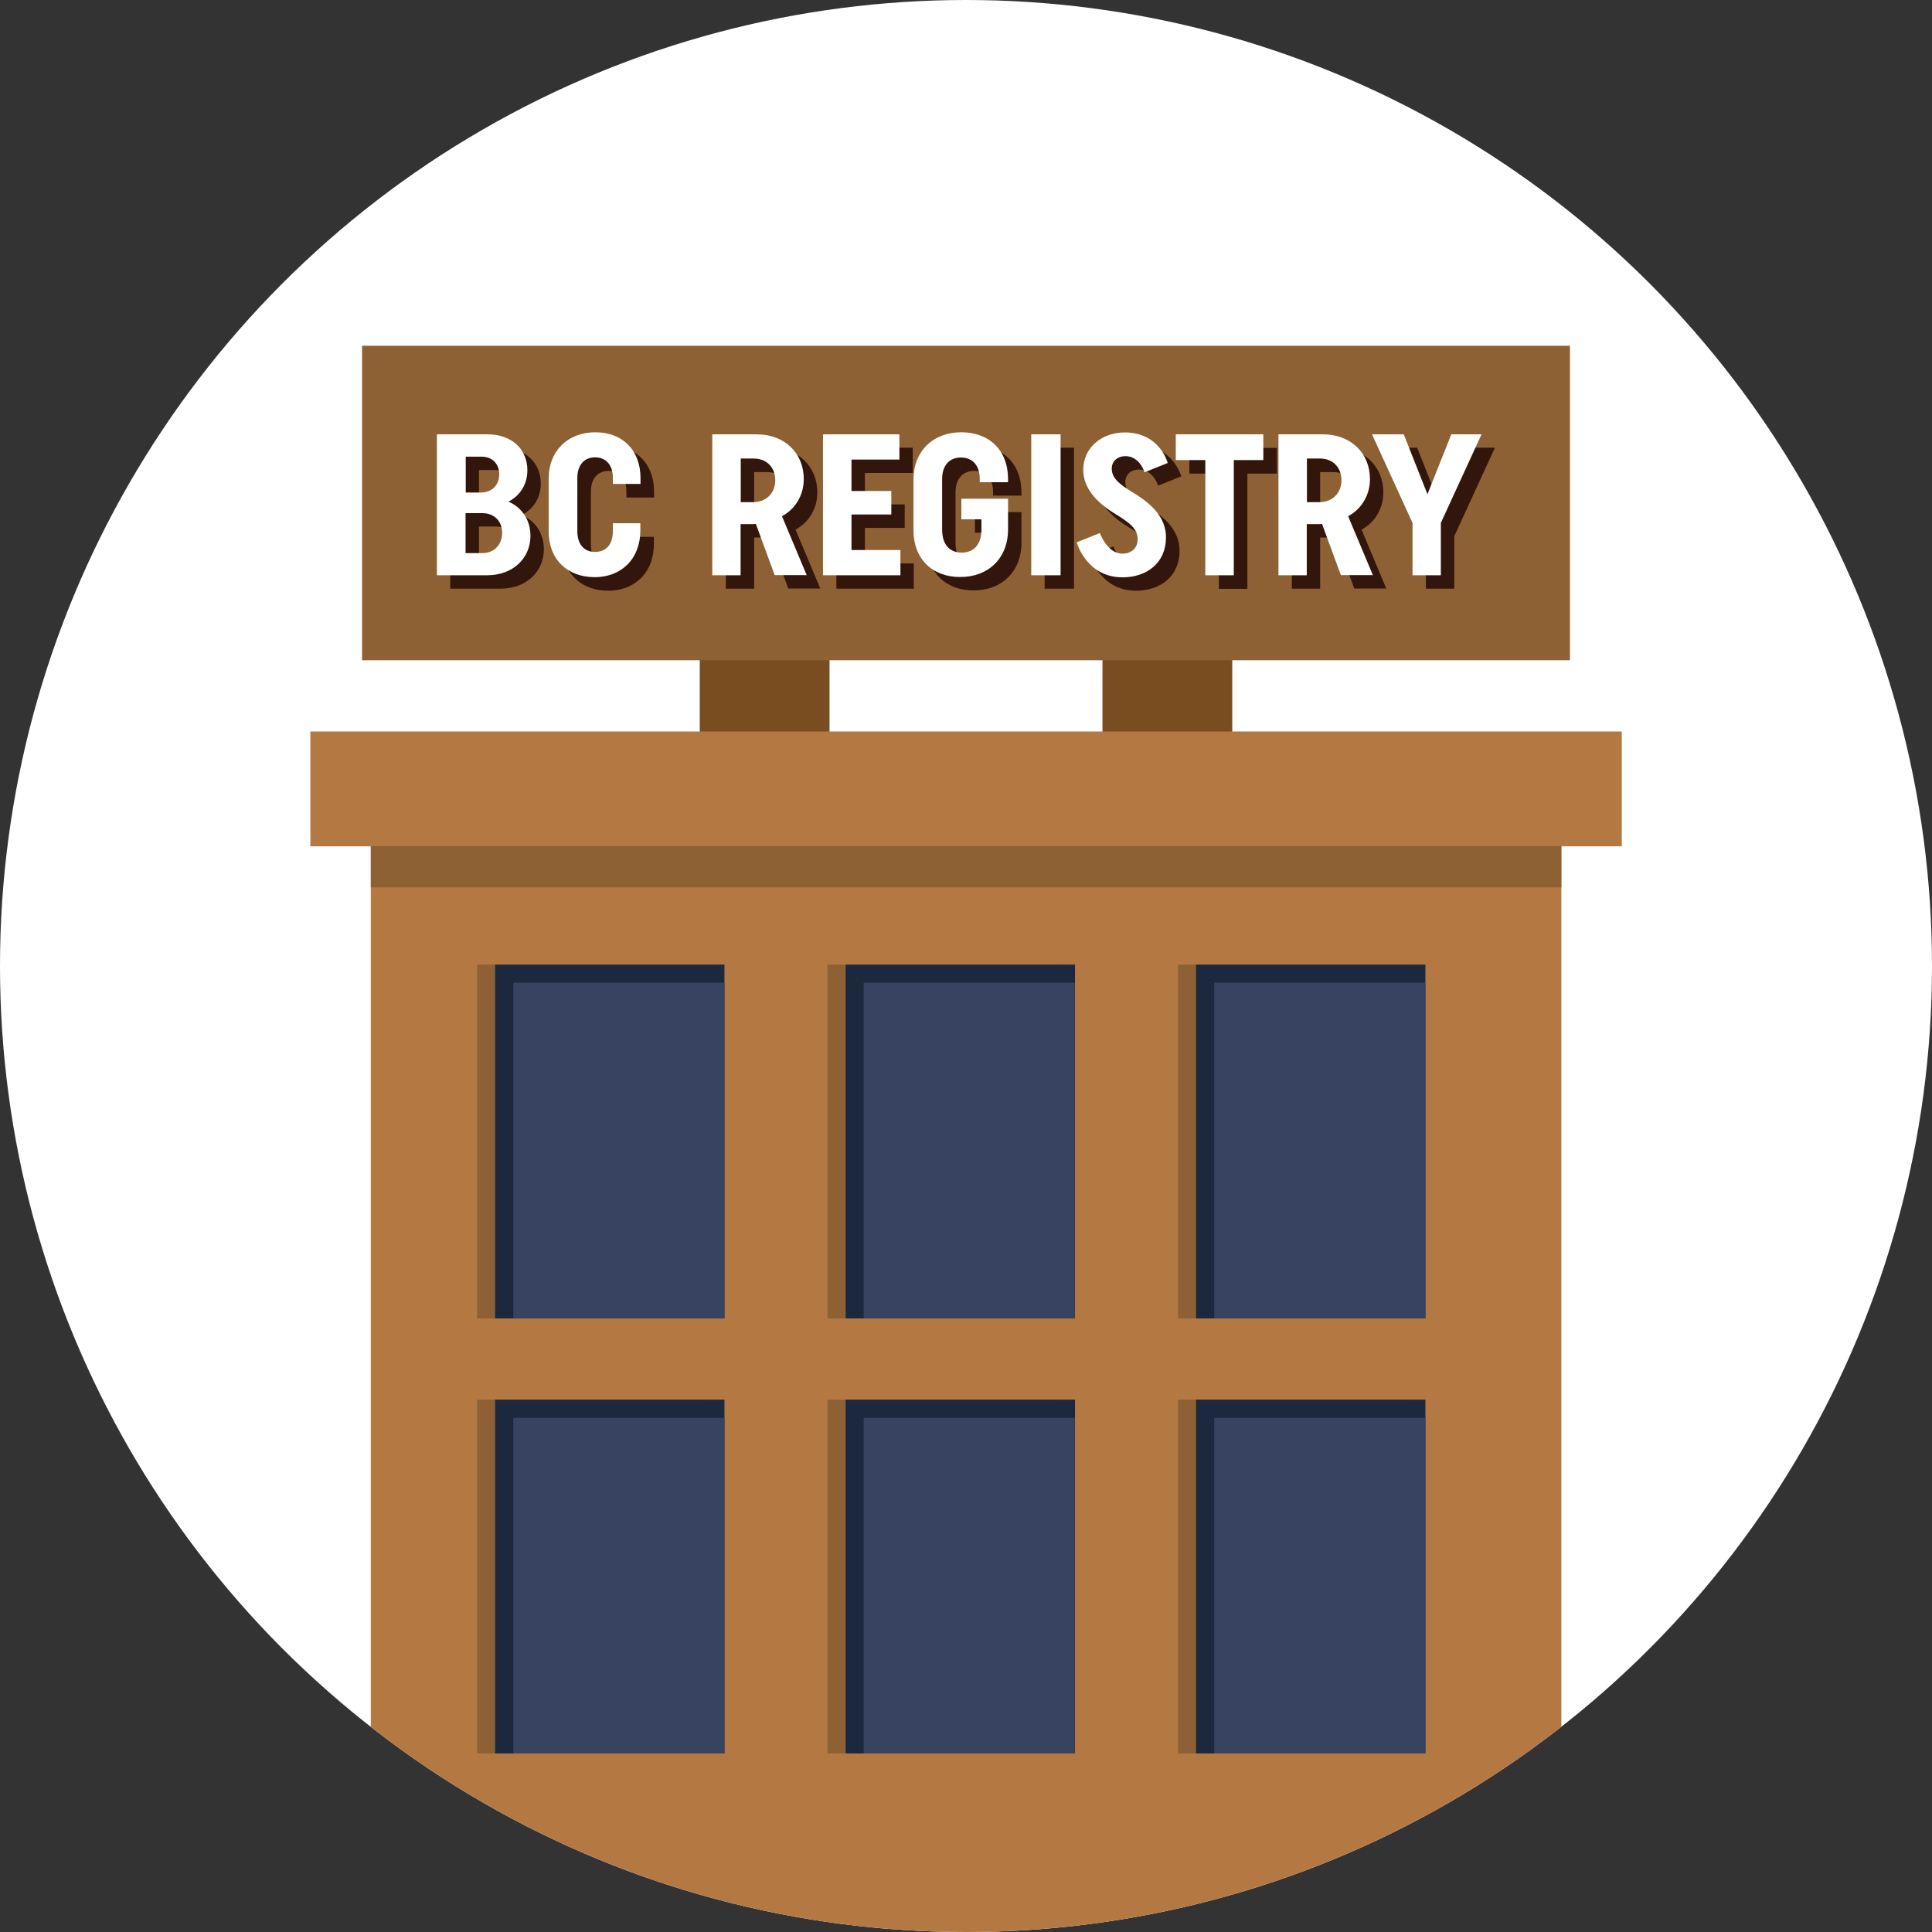 <?xml version="1.0" encoding="utf-8"?>
<!-- Generator: Adobe Illustrator 22.0.1, SVG Export Plug-In . SVG Version: 6.00 Build 0)  -->
<svg version="1.1" id="Layer_1" xmlns="http://www.w3.org/2000/svg" xmlns:xlink="http://www.w3.org/1999/xlink" x="0px" y="0px"
	 viewBox="0 0 1125.4 1125.4" style="enable-background:new 0 0 1125.4 1125.4;" xml:space="preserve">
<rect x="0" y="0" width="1125.4" height="1125.4" fill="#333333" stroke="none"/>
<style type="text/css">
	.st0{clip-path:url(#SVGID_2_);}
	.st1{fill-rule:evenodd;clip-rule:evenodd;fill:#8E6134;}
	.st2{fill-rule:evenodd;clip-rule:evenodd;fill:#1C283E;}
	.st3{fill:#384261;}
	.st4{fill:#FFFFFF;}
	.st5{fill:#7A4D20;}
	.st6{fill-rule:evenodd;clip-rule:evenodd;fill:#B47943;}
	.st7{fill:#8E6134;}
	.st8{fill:#32150B;}
</style>
<g>
	<defs>
		<circle id="SVGID_1_" cx="562.7" cy="562.7" r="562.7"/>
	</defs>
	<clipPath id="SVGID_2_">
		<use xlink:href="#SVGID_1_"  style="overflow:visible;"/>
	</clipPath>
	<g class="st0">
		<rect x="277.9" y="1068.7" class="st1" width="133.6" height="206.1"/>
		<rect x="288.4" y="1068.7" class="st2" width="133.6" height="206.1"/>
		<rect x="299" y="1079.3" class="st3" width="123" height="195.5"/>
	</g>
	<g class="st0">
		<rect x="482" y="1068.7" class="st1" width="133.6" height="206.1"/>
		<rect x="492.6" y="1068.7" class="st2" width="133.6" height="206.1"/>
		<rect x="503.1" y="1079.3" class="st3" width="123" height="195.5"/>
	</g>
	<g class="st0">
		<rect x="686.2" y="1068.7" class="st1" width="133.6" height="206.1"/>
		<rect x="696.7" y="1068.7" class="st2" width="133.6" height="206.1"/>
		<rect x="707.3" y="1079.3" class="st3" width="123" height="195.5"/>
	</g>
	<g class="st0">
		<circle class="st4" cx="562.7" cy="562.7" r="562.7"/>
		<g>
			<rect x="407.6" y="366.9" class="st5" width="75.6" height="73.8"/>
			<rect x="642.2" y="366.9" class="st5" width="75.6" height="73.8"/>
		</g>
		<rect x="216" y="492.9" class="st6" width="693.5" height="890"/>
		<rect x="180.8" y="426.1" class="st6" width="763.9" height="66.9"/>
		<rect x="216" y="492.9" class="st1" width="693.5" height="24"/>
		<g>
			<rect x="277.9" y="561.9" class="st1" width="133.6" height="206.1"/>
			<rect x="288.4" y="561.9" class="st2" width="133.6" height="206.1"/>
			<rect x="299" y="572.4" class="st3" width="123" height="195.5"/>
		</g>
		<g>
			<rect x="482" y="561.9" class="st1" width="133.6" height="206.1"/>
			<rect x="492.6" y="561.9" class="st2" width="133.6" height="206.1"/>
			<rect x="503.1" y="572.4" class="st3" width="123" height="195.5"/>
		</g>
		<g>
			<rect x="686.2" y="561.9" class="st1" width="133.6" height="206.1"/>
			<rect x="696.7" y="561.9" class="st2" width="133.6" height="206.1"/>
			<rect x="707.3" y="572.4" class="st3" width="123" height="195.5"/>
		</g>
		<g>
			<rect x="277.9" y="815.3" class="st1" width="133.6" height="206.1"/>
			<rect x="288.4" y="815.3" class="st2" width="133.6" height="206.1"/>
			<rect x="299" y="825.9" class="st3" width="123" height="195.5"/>
		</g>
		<g>
			<rect x="482" y="815.3" class="st1" width="133.6" height="206.1"/>
			<rect x="492.6" y="815.3" class="st2" width="133.6" height="206.1"/>
			<rect x="503.1" y="825.9" class="st3" width="123" height="195.5"/>
		</g>
		<g>
			<rect x="686.2" y="815.3" class="st1" width="133.6" height="206.1"/>
			<rect x="696.7" y="815.3" class="st2" width="133.6" height="206.1"/>
			<rect x="707.3" y="825.9" class="st3" width="123" height="195.5"/>
		</g>
		<g>
			<rect x="210.9" y="201.4" class="st7" width="703.6" height="183.2"/>
			<g>
				<g>
					<path class="st8" d="M262.3,260.8h29.4c14.4,0,23.3,8.8,23.3,20.9c0,8.1-4.1,14.7-11,18.3c8,3.5,12.8,10.9,12.8,19.9
						c0,13-10.1,23-25.3,23h-29.2V260.8z M279,294.7h8.9c6.6,0,10.7-4.5,10.7-10.5c0-6.2-4-10.4-10.4-10.4H279V294.7z M279,330h9.6
						c7.2,0,11.7-5,11.7-11.8c0-6.7-4.5-11.5-11.6-11.5H279V330z"/>
					<path class="st8" d="M364.8,312.7h16.1v4.2c0,16.6-11.1,27.2-26.6,27.2c-15.8,0-26.8-10.2-26.8-26.8v-30.5
						c0-16.6,11.5-27.1,27.2-27.1c15.5,0,26.3,10.1,26.3,26.7v3.4h-16.1v-3.5c0-7.5-4-12-10.4-12c-6.3,0-10.3,4.5-10.3,12v31.1
						c0,7.6,4,12,10.3,12c6.4,0,10.4-4.3,10.4-12V312.7z"/>
					<path class="st8" d="M459.2,342.9l-11-29.9c-0.5,0.1-2.5,0.1-2.8,0.1h-6.1v29.8h-16.5v-82.1h25.9c16.3,0,27.4,11,27.4,26
						c0,9.5-4.9,17.5-12.7,21.7l14.4,34.3H459.2z M439.2,300.4h7.5c7.6,0,12.7-5.5,12.7-12.7c0-7.3-4.8-12.7-12.5-12.7h-7.6V300.4z"
						/>
					<path class="st8" d="M487.2,342.9v-82.1h44.5v14.7h-27.9v18.3H527v13.7h-23.2v20.7h28.5v14.7H487.2z"/>
					<path class="st8" d="M539.9,316.6v-29.3c0-17,11.7-27.7,27.8-27.7c16.2,0,27.3,10.3,27.3,27.3v1.8h-16.5v-1.9
						c0-7.9-4.2-12.5-11-12.5c-6.7,0-10.9,4.7-10.9,12.5v29.4c0,8.8,4.3,13.5,11.4,13.5s11.5-4.7,11.5-13.5v-5.9h-11.6v-12H595v17.8
						c0,17-11.6,27.8-27.7,27.8C551.2,344.1,539.9,333.6,539.9,316.6z"/>
					<path class="st8" d="M608.5,260.8h17.1v82.1h-17.1V260.8z"/>
					<path class="st8" d="M638.9,281.5c0-13,10.8-21.8,24.2-21.8c20.5,0,25,17.8,25,17.8l-13.5,5.4c0,0-2.8-9.4-11.1-9.4
						c-4.5,0-8,2.8-8,7.2c0,5.6,4.3,9.1,12.5,14.1c10.4,6.3,19.1,14.2,19.1,26c0,14.8-11.1,23.3-25.3,23.3
						c-21.2,0-26.7-20.4-26.7-20.4l13.5-5.4c0,0,4.2,12,13.1,12c5.4,0,8.9-3.4,8.9-8.4c0-6.2-4.9-9.8-13.8-15.2
						C646.5,300.4,638.9,292.1,638.9,281.5z"/>
					<path class="st8" d="M726.6,275.9v67.1h-16.6v-67.1h-17.2v-15h51v15H726.6z"/>
					<path class="st8" d="M788.9,342.9l-11-29.9c-0.5,0.1-2.5,0.1-2.8,0.1H769v29.8h-16.5v-82.1h25.9c16.3,0,27.4,11,27.4,26
						c0,9.5-4.9,17.5-12.7,21.7l14.4,34.3H788.9z M769,300.4h7.5c7.6,0,12.7-5.5,12.7-12.7c0-7.3-4.8-12.7-12.5-12.7H769V300.4z"/>
					<path class="st8" d="M830.7,312.4L807,260.8h18.5l13.8,34.9l13.9-34.9h17.6l-23.7,51.6v30.5h-16.5V312.4z"/>
				</g>
				<g>
					<path class="st4" d="M254.5,253h29.4c14.4,0,23.3,8.8,23.3,20.9c0,8.1-4.1,14.7-11,18.3c8,3.5,12.8,10.9,12.8,19.9
						c0,13-10.1,23-25.3,23h-29.2V253z M271.2,286.9h8.9c6.6,0,10.7-4.5,10.7-10.5c0-6.2-4-10.4-10.4-10.4h-9.1V286.9z M271.2,322.2
						h9.6c7.2,0,11.7-5,11.7-11.8c0-6.7-4.5-11.5-11.6-11.5h-9.7V322.2z"/>
					<path class="st4" d="M357,304.8H373v4.2c0,16.6-11.1,27.2-26.6,27.2c-15.8,0-26.8-10.2-26.8-26.8v-30.5
						c0-16.6,11.5-27.1,27.2-27.1c15.5,0,26.3,10.1,26.3,26.7v3.4H357v-3.5c0-7.5-4-12-10.4-12c-6.3,0-10.3,4.5-10.3,12v31.1
						c0,7.6,4,12,10.3,12c6.4,0,10.4-4.3,10.4-12V304.8z"/>
					<path class="st4" d="M451.3,335.1l-11-29.9c-0.5,0.1-2.5,0.1-2.8,0.1h-6.1v29.8h-16.5V253h25.9c16.3,0,27.4,11,27.4,26
						c0,9.5-4.9,17.5-12.7,21.7l14.4,34.3H451.3z M431.4,292.5h7.5c7.6,0,12.7-5.5,12.7-12.7c0-7.3-4.8-12.7-12.5-12.7h-7.6V292.5z"
						/>
					<path class="st4" d="M479.4,335.1V253h44.5v14.7H496V286h23.2v13.7H496v20.7h28.5v14.7H479.4z"/>
					<path class="st4" d="M532.1,308.8v-29.3c0-17,11.7-27.7,27.8-27.7c16.2,0,27.3,10.3,27.3,27.3v1.8h-16.5v-1.9
						c0-7.9-4.2-12.5-11-12.5c-6.7,0-10.9,4.7-10.9,12.5v29.4c0,8.8,4.3,13.5,11.4,13.5c7,0,11.5-4.7,11.5-13.5v-5.9H560v-12h27.2
						v17.8c0,17-11.6,27.8-27.7,27.8C543.4,336.3,532.1,325.8,532.1,308.8z"/>
					<path class="st4" d="M600.7,253h17.1v82.1h-17.1V253z"/>
					<path class="st4" d="M631,273.7c0-13,10.8-21.8,24.2-21.8c20.5,0,25,17.8,25,17.8l-13.5,5.4c0,0-2.8-9.4-11.1-9.4
						c-4.5,0-8,2.8-8,7.2c0,5.6,4.3,9.1,12.5,14.1c10.4,6.3,19.1,14.2,19.1,26c0,14.8-11.1,23.3-25.3,23.3
						c-21.2,0-26.7-20.4-26.7-20.4l13.5-5.4c0,0,4.2,12,13.1,12c5.4,0,8.9-3.4,8.9-8.4c0-6.2-4.9-9.8-13.8-15.2
						C638.7,292.5,631,284.3,631,273.7z"/>
					<path class="st4" d="M718.7,268v67.1h-16.6V268h-17.2v-15h51v15H718.7z"/>
					<path class="st4" d="M781.1,335.1l-11-29.9c-0.5,0.1-2.5,0.1-2.8,0.1h-6.1v29.8h-16.5V253h25.9c16.3,0,27.4,11,27.4,26
						c0,9.5-4.9,17.5-12.7,21.7l14.4,34.3H781.1z M761.2,292.5h7.5c7.6,0,12.7-5.5,12.7-12.7c0-7.3-4.8-12.7-12.5-12.7h-7.6V292.5z"
						/>
					<path class="st4" d="M822.8,304.6L799.2,253h18.5l13.8,34.9l13.9-34.9H863l-23.7,51.6v30.5h-16.5V304.6z"/>
				</g>
			</g>
		</g>
	</g>
</g>
</svg>
